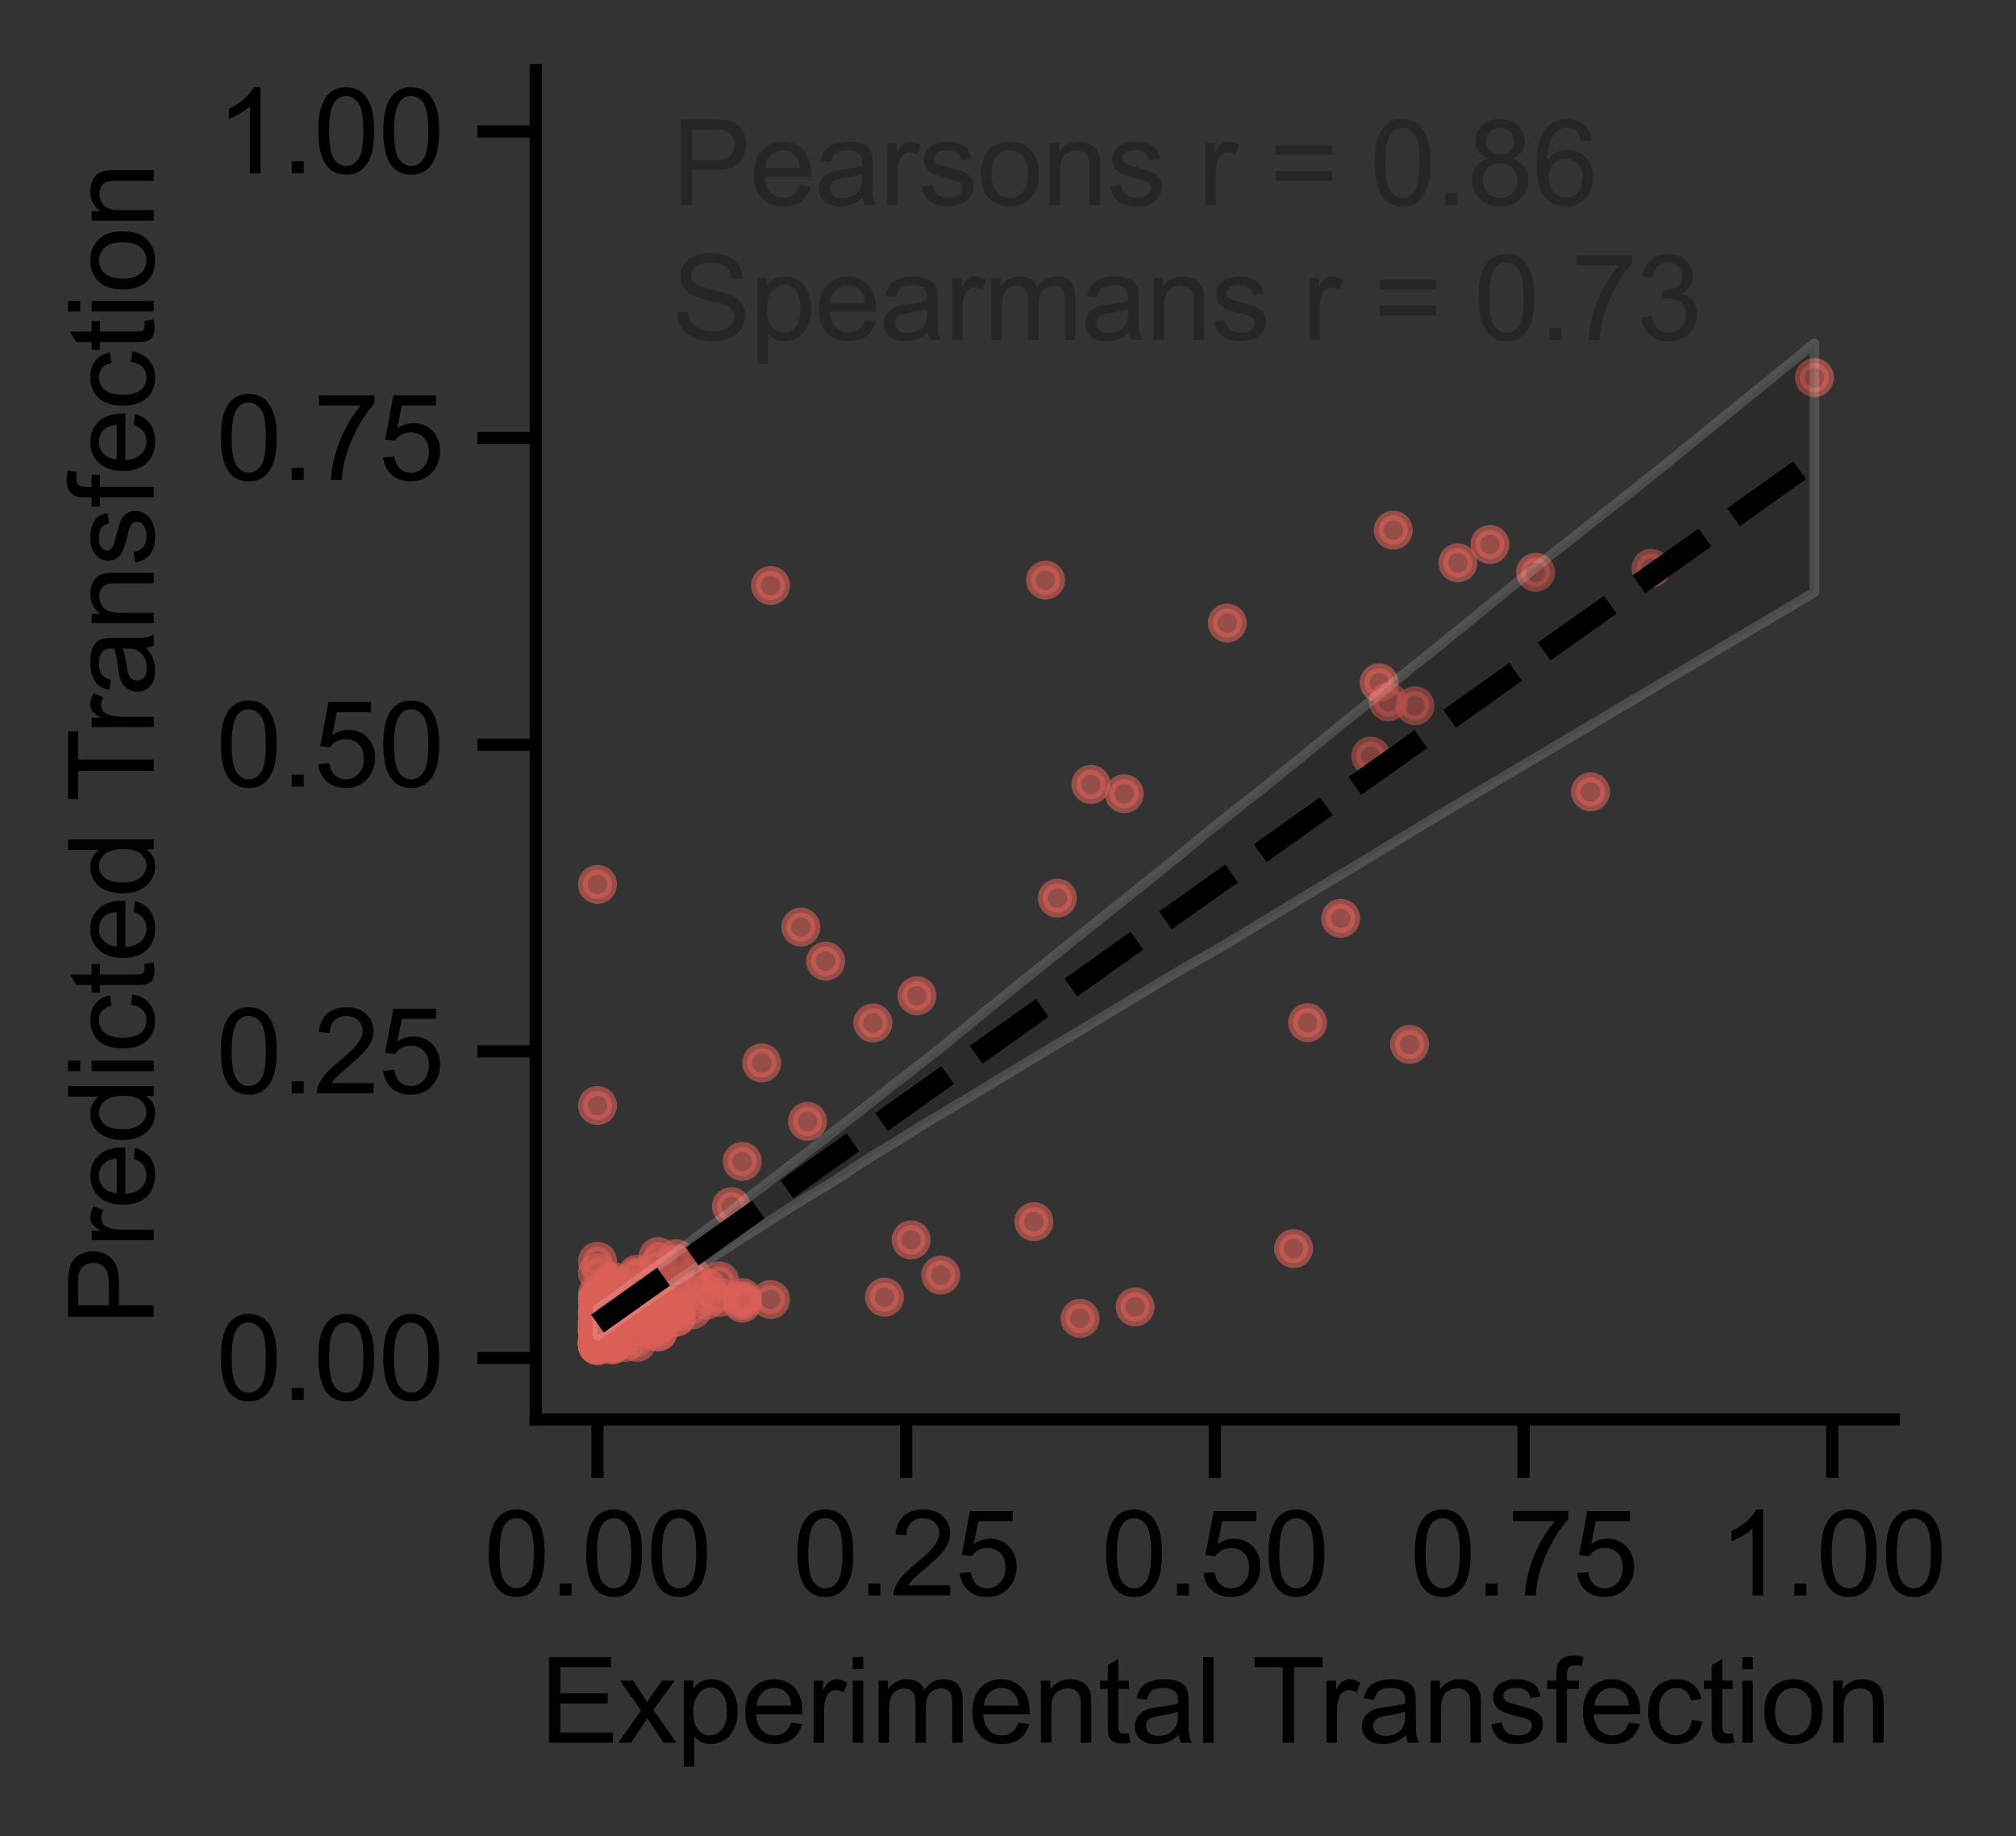 <?xml version="1.0" encoding="utf-8" standalone="no"?>
<!DOCTYPE svg PUBLIC "-//W3C//DTD SVG 1.1//EN"
  "http://www.w3.org/Graphics/SVG/1.1/DTD/svg11.dtd">
<svg xmlns:xlink="http://www.w3.org/1999/xlink" width="207.063pt" height="188.595pt" viewBox="0 0 207.063 188.595" xmlns="http://www.w3.org/2000/svg" version="1.1">
 <rect x="0" y="0" width="207.063" height="188.595" fill="#333333" stroke="none"/>
 <defs>
  <style type="text/css">*{stroke-linejoin: round; stroke-linecap: butt}</style>
 </defs>
 <g id="figure_1">
  <g id="patch_1">
   <path d="M 0 188.595 
L 207.063 188.595 
L 207.063 0 
L 0 0 
L 0 188.595 
z
" style="fill: none"/>
  </g>
  <g id="axes_1">
   <g id="patch_2">
    <path d="M 55.028 145.8 
L 194.528 145.8 
L 194.528 7.2 
L 55.028 7.2 
L 55.028 145.8 
z
" style="fill: none"/>
   </g>
   <g id="matplotlib.axis_1">
    <g id="xtick_1">
     <g id="line2d_1">
      <defs>
       <path id="mf97ecd3f3c" d="M 0 0 
L 0 6 
" style="stroke: #000000; stroke-width: 1.25"/>
      </defs>
      <g>
       <use xlink:href="#mf97ecd3f3c" x="61.368" y="145.8" style="stroke: #000000; stroke-width: 1.25"/>
      </g>
     </g>
     <g id="text_1">
      <!-- 0.00 -->
      <g transform="translate(49.692 163.889) scale(0.12 -0.12)">
       <defs>
        <path id="ArialMT-30" d="M 266 2259 
Q 266 3072 433 3567 
Q 600 4063 929 4331 
Q 1259 4600 1759 4600 
Q 2128 4600 2406 4451 
Q 2684 4303 2865 4023 
Q 3047 3744 3150 3342 
Q 3253 2941 3253 2259 
Q 3253 1453 3087 958 
Q 2922 463 2592 192 
Q 2263 -78 1759 -78 
Q 1097 -78 719 397 
Q 266 969 266 2259 
z
M 844 2259 
Q 844 1131 1108 757 
Q 1372 384 1759 384 
Q 2147 384 2411 759 
Q 2675 1134 2675 2259 
Q 2675 3391 2411 3762 
Q 2147 4134 1753 4134 
Q 1366 4134 1134 3806 
Q 844 3388 844 2259 
z
" transform="scale(0.016)"/>
        <path id="ArialMT-2e" d="M 581 0 
L 581 641 
L 1222 641 
L 1222 0 
L 581 0 
z
" transform="scale(0.016)"/>
       </defs>
       <use xlink:href="#ArialMT-30"/>
       <use xlink:href="#ArialMT-2e" x="55.615"/>
       <use xlink:href="#ArialMT-30" x="83.398"/>
       <use xlink:href="#ArialMT-30" x="139.014"/>
      </g>
     </g>
    </g>
    <g id="xtick_2">
     <g id="line2d_2">
      <g>
       <use xlink:href="#mf97ecd3f3c" x="93.073" y="145.8" style="stroke: #000000; stroke-width: 1.25"/>
      </g>
     </g>
     <g id="text_2">
      <!-- 0.25 -->
      <g transform="translate(81.396 163.889) scale(0.12 -0.12)">
       <defs>
        <path id="ArialMT-32" d="M 3222 541 
L 3222 0 
L 194 0 
Q 188 203 259 391 
Q 375 700 629 1000 
Q 884 1300 1366 1694 
Q 2113 2306 2375 2664 
Q 2638 3022 2638 3341 
Q 2638 3675 2398 3904 
Q 2159 4134 1775 4134 
Q 1369 4134 1125 3890 
Q 881 3647 878 3216 
L 300 3275 
Q 359 3922 746 4261 
Q 1134 4600 1788 4600 
Q 2447 4600 2831 4234 
Q 3216 3869 3216 3328 
Q 3216 3053 3103 2787 
Q 2991 2522 2730 2228 
Q 2469 1934 1863 1422 
Q 1356 997 1212 845 
Q 1069 694 975 541 
L 3222 541 
z
" transform="scale(0.016)"/>
        <path id="ArialMT-35" d="M 266 1200 
L 856 1250 
Q 922 819 1161 601 
Q 1400 384 1738 384 
Q 2144 384 2425 690 
Q 2706 997 2706 1503 
Q 2706 1984 2436 2262 
Q 2166 2541 1728 2541 
Q 1456 2541 1237 2417 
Q 1019 2294 894 2097 
L 366 2166 
L 809 4519 
L 3088 4519 
L 3088 3981 
L 1259 3981 
L 1013 2750 
Q 1425 3038 1878 3038 
Q 2478 3038 2890 2622 
Q 3303 2206 3303 1553 
Q 3303 931 2941 478 
Q 2500 -78 1738 -78 
Q 1113 -78 717 272 
Q 322 622 266 1200 
z
" transform="scale(0.016)"/>
       </defs>
       <use xlink:href="#ArialMT-30"/>
       <use xlink:href="#ArialMT-2e" x="55.615"/>
       <use xlink:href="#ArialMT-32" x="83.398"/>
       <use xlink:href="#ArialMT-35" x="139.014"/>
      </g>
     </g>
    </g>
    <g id="xtick_3">
     <g id="line2d_3">
      <g>
       <use xlink:href="#mf97ecd3f3c" x="124.778" y="145.8" style="stroke: #000000; stroke-width: 1.25"/>
      </g>
     </g>
     <g id="text_3">
      <!-- 0.50 -->
      <g transform="translate(113.101 163.889) scale(0.12 -0.12)">
       <use xlink:href="#ArialMT-30"/>
       <use xlink:href="#ArialMT-2e" x="55.615"/>
       <use xlink:href="#ArialMT-35" x="83.398"/>
       <use xlink:href="#ArialMT-30" x="139.014"/>
      </g>
     </g>
    </g>
    <g id="xtick_4">
     <g id="line2d_4">
      <g>
       <use xlink:href="#mf97ecd3f3c" x="156.482" y="145.8" style="stroke: #000000; stroke-width: 1.25"/>
      </g>
     </g>
     <g id="text_4">
      <!-- 0.75 -->
      <g transform="translate(144.805 163.889) scale(0.12 -0.12)">
       <defs>
        <path id="ArialMT-37" d="M 303 3981 
L 303 4522 
L 3269 4522 
L 3269 4084 
Q 2831 3619 2401 2847 
Q 1972 2075 1738 1259 
Q 1569 684 1522 0 
L 944 0 
Q 953 541 1156 1306 
Q 1359 2072 1739 2783 
Q 2119 3494 2547 3981 
L 303 3981 
z
" transform="scale(0.016)"/>
       </defs>
       <use xlink:href="#ArialMT-30"/>
       <use xlink:href="#ArialMT-2e" x="55.615"/>
       <use xlink:href="#ArialMT-37" x="83.398"/>
       <use xlink:href="#ArialMT-35" x="139.014"/>
      </g>
     </g>
    </g>
    <g id="xtick_5">
     <g id="line2d_5">
      <g>
       <use xlink:href="#mf97ecd3f3c" x="188.187" y="145.8" style="stroke: #000000; stroke-width: 1.25"/>
      </g>
     </g>
     <g id="text_5">
      <!-- 1.00 -->
      <g transform="translate(176.51 163.889) scale(0.12 -0.12)">
       <defs>
        <path id="ArialMT-31" d="M 2384 0 
L 1822 0 
L 1822 3584 
Q 1619 3391 1289 3197 
Q 959 3003 697 2906 
L 697 3450 
Q 1169 3672 1522 3987 
Q 1875 4303 2022 4600 
L 2384 4600 
L 2384 0 
z
" transform="scale(0.016)"/>
       </defs>
       <use xlink:href="#ArialMT-31"/>
       <use xlink:href="#ArialMT-2e" x="55.615"/>
       <use xlink:href="#ArialMT-30" x="83.398"/>
       <use xlink:href="#ArialMT-30" x="139.014"/>
      </g>
     </g>
    </g>
    <g id="text_6">
     <!-- Experimental Transfection -->
     <g transform="translate(55.415 179.01) scale(0.12 -0.12)">
      <defs>
       <path id="ArialMT-45" d="M 506 0 
L 506 4581 
L 3819 4581 
L 3819 4041 
L 1113 4041 
L 1113 2638 
L 3647 2638 
L 3647 2100 
L 1113 2100 
L 1113 541 
L 3925 541 
L 3925 0 
L 506 0 
z
" transform="scale(0.016)"/>
       <path id="ArialMT-78" d="M 47 0 
L 1259 1725 
L 138 3319 
L 841 3319 
L 1350 2541 
Q 1494 2319 1581 2169 
Q 1719 2375 1834 2534 
L 2394 3319 
L 3066 3319 
L 1919 1756 
L 3153 0 
L 2463 0 
L 1781 1031 
L 1600 1309 
L 728 0 
L 47 0 
z
" transform="scale(0.016)"/>
       <path id="ArialMT-70" d="M 422 -1272 
L 422 3319 
L 934 3319 
L 934 2888 
Q 1116 3141 1344 3267 
Q 1572 3394 1897 3394 
Q 2322 3394 2647 3175 
Q 2972 2956 3137 2557 
Q 3303 2159 3303 1684 
Q 3303 1175 3120 767 
Q 2938 359 2589 142 
Q 2241 -75 1856 -75 
Q 1575 -75 1351 44 
Q 1128 163 984 344 
L 984 -1272 
L 422 -1272 
z
M 931 1641 
Q 931 1000 1190 694 
Q 1450 388 1819 388 
Q 2194 388 2461 705 
Q 2728 1022 2728 1688 
Q 2728 2322 2467 2637 
Q 2206 2953 1844 2953 
Q 1484 2953 1207 2617 
Q 931 2281 931 1641 
z
" transform="scale(0.016)"/>
       <path id="ArialMT-65" d="M 2694 1069 
L 3275 997 
Q 3138 488 2766 206 
Q 2394 -75 1816 -75 
Q 1088 -75 661 373 
Q 234 822 234 1631 
Q 234 2469 665 2931 
Q 1097 3394 1784 3394 
Q 2450 3394 2872 2941 
Q 3294 2488 3294 1666 
Q 3294 1616 3291 1516 
L 816 1516 
Q 847 969 1125 678 
Q 1403 388 1819 388 
Q 2128 388 2347 550 
Q 2566 713 2694 1069 
z
M 847 1978 
L 2700 1978 
Q 2663 2397 2488 2606 
Q 2219 2931 1791 2931 
Q 1403 2931 1139 2672 
Q 875 2413 847 1978 
z
" transform="scale(0.016)"/>
       <path id="ArialMT-72" d="M 416 0 
L 416 3319 
L 922 3319 
L 922 2816 
Q 1116 3169 1280 3281 
Q 1444 3394 1641 3394 
Q 1925 3394 2219 3213 
L 2025 2691 
Q 1819 2813 1613 2813 
Q 1428 2813 1281 2702 
Q 1134 2591 1072 2394 
Q 978 2094 978 1738 
L 978 0 
L 416 0 
z
" transform="scale(0.016)"/>
       <path id="ArialMT-69" d="M 425 3934 
L 425 4581 
L 988 4581 
L 988 3934 
L 425 3934 
z
M 425 0 
L 425 3319 
L 988 3319 
L 988 0 
L 425 0 
z
" transform="scale(0.016)"/>
       <path id="ArialMT-6d" d="M 422 0 
L 422 3319 
L 925 3319 
L 925 2853 
Q 1081 3097 1340 3245 
Q 1600 3394 1931 3394 
Q 2300 3394 2536 3241 
Q 2772 3088 2869 2813 
Q 3263 3394 3894 3394 
Q 4388 3394 4653 3120 
Q 4919 2847 4919 2278 
L 4919 0 
L 4359 0 
L 4359 2091 
Q 4359 2428 4304 2576 
Q 4250 2725 4106 2815 
Q 3963 2906 3769 2906 
Q 3419 2906 3187 2673 
Q 2956 2441 2956 1928 
L 2956 0 
L 2394 0 
L 2394 2156 
Q 2394 2531 2256 2718 
Q 2119 2906 1806 2906 
Q 1569 2906 1367 2781 
Q 1166 2656 1075 2415 
Q 984 2175 984 1722 
L 984 0 
L 422 0 
z
" transform="scale(0.016)"/>
       <path id="ArialMT-6e" d="M 422 0 
L 422 3319 
L 928 3319 
L 928 2847 
Q 1294 3394 1984 3394 
Q 2284 3394 2536 3286 
Q 2788 3178 2913 3003 
Q 3038 2828 3088 2588 
Q 3119 2431 3119 2041 
L 3119 0 
L 2556 0 
L 2556 2019 
Q 2556 2363 2490 2533 
Q 2425 2703 2258 2804 
Q 2091 2906 1866 2906 
Q 1506 2906 1245 2678 
Q 984 2450 984 1813 
L 984 0 
L 422 0 
z
" transform="scale(0.016)"/>
       <path id="ArialMT-74" d="M 1650 503 
L 1731 6 
Q 1494 -44 1306 -44 
Q 1000 -44 831 53 
Q 663 150 594 308 
Q 525 466 525 972 
L 525 2881 
L 113 2881 
L 113 3319 
L 525 3319 
L 525 4141 
L 1084 4478 
L 1084 3319 
L 1650 3319 
L 1650 2881 
L 1084 2881 
L 1084 941 
Q 1084 700 1114 631 
Q 1144 563 1211 522 
Q 1278 481 1403 481 
Q 1497 481 1650 503 
z
" transform="scale(0.016)"/>
       <path id="ArialMT-61" d="M 2588 409 
Q 2275 144 1986 34 
Q 1697 -75 1366 -75 
Q 819 -75 525 192 
Q 231 459 231 875 
Q 231 1119 342 1320 
Q 453 1522 633 1644 
Q 813 1766 1038 1828 
Q 1203 1872 1538 1913 
Q 2219 1994 2541 2106 
Q 2544 2222 2544 2253 
Q 2544 2597 2384 2738 
Q 2169 2928 1744 2928 
Q 1347 2928 1158 2789 
Q 969 2650 878 2297 
L 328 2372 
Q 403 2725 575 2942 
Q 747 3159 1072 3276 
Q 1397 3394 1825 3394 
Q 2250 3394 2515 3294 
Q 2781 3194 2906 3042 
Q 3031 2891 3081 2659 
Q 3109 2516 3109 2141 
L 3109 1391 
Q 3109 606 3145 398 
Q 3181 191 3288 0 
L 2700 0 
Q 2613 175 2588 409 
z
M 2541 1666 
Q 2234 1541 1622 1453 
Q 1275 1403 1131 1340 
Q 988 1278 909 1158 
Q 831 1038 831 891 
Q 831 666 1001 516 
Q 1172 366 1500 366 
Q 1825 366 2078 508 
Q 2331 650 2450 897 
Q 2541 1088 2541 1459 
L 2541 1666 
z
" transform="scale(0.016)"/>
       <path id="ArialMT-6c" d="M 409 0 
L 409 4581 
L 972 4581 
L 972 0 
L 409 0 
z
" transform="scale(0.016)"/>
       <path id="ArialMT-20" transform="scale(0.016)"/>
       <path id="ArialMT-54" d="M 1659 0 
L 1659 4041 
L 150 4041 
L 150 4581 
L 3781 4581 
L 3781 4041 
L 2266 4041 
L 2266 0 
L 1659 0 
z
" transform="scale(0.016)"/>
       <path id="ArialMT-73" d="M 197 991 
L 753 1078 
Q 800 744 1014 566 
Q 1228 388 1613 388 
Q 2000 388 2187 545 
Q 2375 703 2375 916 
Q 2375 1106 2209 1216 
Q 2094 1291 1634 1406 
Q 1016 1563 777 1677 
Q 538 1791 414 1992 
Q 291 2194 291 2438 
Q 291 2659 392 2848 
Q 494 3038 669 3163 
Q 800 3259 1026 3326 
Q 1253 3394 1513 3394 
Q 1903 3394 2198 3281 
Q 2494 3169 2634 2976 
Q 2775 2784 2828 2463 
L 2278 2388 
Q 2241 2644 2061 2787 
Q 1881 2931 1553 2931 
Q 1166 2931 1000 2803 
Q 834 2675 834 2503 
Q 834 2394 903 2306 
Q 972 2216 1119 2156 
Q 1203 2125 1616 2013 
Q 2213 1853 2448 1751 
Q 2684 1650 2818 1456 
Q 2953 1263 2953 975 
Q 2953 694 2789 445 
Q 2625 197 2315 61 
Q 2006 -75 1616 -75 
Q 969 -75 630 194 
Q 291 463 197 991 
z
" transform="scale(0.016)"/>
       <path id="ArialMT-66" d="M 556 0 
L 556 2881 
L 59 2881 
L 59 3319 
L 556 3319 
L 556 3672 
Q 556 4006 616 4169 
Q 697 4388 901 4523 
Q 1106 4659 1475 4659 
Q 1713 4659 2000 4603 
L 1916 4113 
Q 1741 4144 1584 4144 
Q 1328 4144 1222 4034 
Q 1116 3925 1116 3625 
L 1116 3319 
L 1763 3319 
L 1763 2881 
L 1116 2881 
L 1116 0 
L 556 0 
z
" transform="scale(0.016)"/>
       <path id="ArialMT-63" d="M 2588 1216 
L 3141 1144 
Q 3050 572 2676 248 
Q 2303 -75 1759 -75 
Q 1078 -75 664 370 
Q 250 816 250 1647 
Q 250 2184 428 2587 
Q 606 2991 970 3192 
Q 1334 3394 1763 3394 
Q 2303 3394 2647 3120 
Q 2991 2847 3088 2344 
L 2541 2259 
Q 2463 2594 2264 2762 
Q 2066 2931 1784 2931 
Q 1359 2931 1093 2626 
Q 828 2322 828 1663 
Q 828 994 1084 691 
Q 1341 388 1753 388 
Q 2084 388 2306 591 
Q 2528 794 2588 1216 
z
" transform="scale(0.016)"/>
       <path id="ArialMT-6f" d="M 213 1659 
Q 213 2581 725 3025 
Q 1153 3394 1769 3394 
Q 2453 3394 2887 2945 
Q 3322 2497 3322 1706 
Q 3322 1066 3130 698 
Q 2938 331 2570 128 
Q 2203 -75 1769 -75 
Q 1072 -75 642 372 
Q 213 819 213 1659 
z
M 791 1659 
Q 791 1022 1069 705 
Q 1347 388 1769 388 
Q 2188 388 2466 706 
Q 2744 1025 2744 1678 
Q 2744 2294 2464 2611 
Q 2184 2928 1769 2928 
Q 1347 2928 1069 2612 
Q 791 2297 791 1659 
z
" transform="scale(0.016)"/>
      </defs>
      <use xlink:href="#ArialMT-45"/>
      <use xlink:href="#ArialMT-78" x="66.699"/>
      <use xlink:href="#ArialMT-70" x="116.699"/>
      <use xlink:href="#ArialMT-65" x="172.314"/>
      <use xlink:href="#ArialMT-72" x="227.93"/>
      <use xlink:href="#ArialMT-69" x="261.23"/>
      <use xlink:href="#ArialMT-6d" x="283.447"/>
      <use xlink:href="#ArialMT-65" x="366.748"/>
      <use xlink:href="#ArialMT-6e" x="422.363"/>
      <use xlink:href="#ArialMT-74" x="477.979"/>
      <use xlink:href="#ArialMT-61" x="505.762"/>
      <use xlink:href="#ArialMT-6c" x="561.377"/>
      <use xlink:href="#ArialMT-20" x="583.594"/>
      <use xlink:href="#ArialMT-54" x="609.627"/>
      <use xlink:href="#ArialMT-72" x="666.961"/>
      <use xlink:href="#ArialMT-61" x="700.262"/>
      <use xlink:href="#ArialMT-6e" x="755.877"/>
      <use xlink:href="#ArialMT-73" x="811.492"/>
      <use xlink:href="#ArialMT-66" x="861.492"/>
      <use xlink:href="#ArialMT-65" x="889.275"/>
      <use xlink:href="#ArialMT-63" x="944.891"/>
      <use xlink:href="#ArialMT-74" x="994.891"/>
      <use xlink:href="#ArialMT-69" x="1022.674"/>
      <use xlink:href="#ArialMT-6f" x="1044.891"/>
      <use xlink:href="#ArialMT-6e" x="1100.506"/>
     </g>
    </g>
   </g>
   <g id="matplotlib.axis_2">
    <g id="ytick_1">
     <g id="line2d_6">
      <defs>
       <path id="m71be3ef430" d="M 0 0 
L -6 0 
" style="stroke: #000000; stroke-width: 1.25"/>
      </defs>
      <g>
       <use xlink:href="#m71be3ef430" x="55.028" y="139.5" style="stroke: #000000; stroke-width: 1.25"/>
      </g>
     </g>
     <g id="text_7">
      <!-- 0.00 -->
      <g transform="translate(22.174 143.795) scale(0.12 -0.12)">
       <use xlink:href="#ArialMT-30"/>
       <use xlink:href="#ArialMT-2e" x="55.615"/>
       <use xlink:href="#ArialMT-30" x="83.398"/>
       <use xlink:href="#ArialMT-30" x="139.014"/>
      </g>
     </g>
    </g>
    <g id="ytick_2">
     <g id="line2d_7">
      <g>
       <use xlink:href="#m71be3ef430" x="55.028" y="108" style="stroke: #000000; stroke-width: 1.25"/>
      </g>
     </g>
     <g id="text_8">
      <!-- 0.25 -->
      <g transform="translate(22.174 112.295) scale(0.12 -0.12)">
       <use xlink:href="#ArialMT-30"/>
       <use xlink:href="#ArialMT-2e" x="55.615"/>
       <use xlink:href="#ArialMT-32" x="83.398"/>
       <use xlink:href="#ArialMT-35" x="139.014"/>
      </g>
     </g>
    </g>
    <g id="ytick_3">
     <g id="line2d_8">
      <g>
       <use xlink:href="#m71be3ef430" x="55.028" y="76.5" style="stroke: #000000; stroke-width: 1.25"/>
      </g>
     </g>
     <g id="text_9">
      <!-- 0.50 -->
      <g transform="translate(22.174 80.795) scale(0.12 -0.12)">
       <use xlink:href="#ArialMT-30"/>
       <use xlink:href="#ArialMT-2e" x="55.615"/>
       <use xlink:href="#ArialMT-35" x="83.398"/>
       <use xlink:href="#ArialMT-30" x="139.014"/>
      </g>
     </g>
    </g>
    <g id="ytick_4">
     <g id="line2d_9">
      <g>
       <use xlink:href="#m71be3ef430" x="55.028" y="45" style="stroke: #000000; stroke-width: 1.25"/>
      </g>
     </g>
     <g id="text_10">
      <!-- 0.75 -->
      <g transform="translate(22.174 49.295) scale(0.12 -0.12)">
       <use xlink:href="#ArialMT-30"/>
       <use xlink:href="#ArialMT-2e" x="55.615"/>
       <use xlink:href="#ArialMT-37" x="83.398"/>
       <use xlink:href="#ArialMT-35" x="139.014"/>
      </g>
     </g>
    </g>
    <g id="ytick_5">
     <g id="line2d_10">
      <g>
       <use xlink:href="#m71be3ef430" x="55.028" y="13.5" style="stroke: #000000; stroke-width: 1.25"/>
      </g>
     </g>
     <g id="text_11">
      <!-- 1.00 -->
      <g transform="translate(22.174 17.795) scale(0.12 -0.12)">
       <use xlink:href="#ArialMT-31"/>
       <use xlink:href="#ArialMT-2e" x="55.615"/>
       <use xlink:href="#ArialMT-30" x="83.398"/>
       <use xlink:href="#ArialMT-30" x="139.014"/>
      </g>
     </g>
    </g>
    <g id="text_12">
     <!-- Predicted Transfection -->
     <g transform="translate(15.789 136.195) rotate(-90) scale(0.12 -0.12)">
      <defs>
       <path id="ArialMT-50" d="M 494 0 
L 494 4581 
L 2222 4581 
Q 2678 4581 2919 4538 
Q 3256 4481 3484 4323 
Q 3713 4166 3852 3881 
Q 3991 3597 3991 3256 
Q 3991 2672 3619 2267 
Q 3247 1863 2275 1863 
L 1100 1863 
L 1100 0 
L 494 0 
z
M 1100 2403 
L 2284 2403 
Q 2872 2403 3119 2622 
Q 3366 2841 3366 3238 
Q 3366 3525 3220 3729 
Q 3075 3934 2838 4000 
Q 2684 4041 2272 4041 
L 1100 4041 
L 1100 2403 
z
" transform="scale(0.016)"/>
       <path id="ArialMT-64" d="M 2575 0 
L 2575 419 
Q 2259 -75 1647 -75 
Q 1250 -75 917 144 
Q 584 363 401 755 
Q 219 1147 219 1656 
Q 219 2153 384 2558 
Q 550 2963 881 3178 
Q 1213 3394 1622 3394 
Q 1922 3394 2156 3267 
Q 2391 3141 2538 2938 
L 2538 4581 
L 3097 4581 
L 3097 0 
L 2575 0 
z
M 797 1656 
Q 797 1019 1065 703 
Q 1334 388 1700 388 
Q 2069 388 2326 689 
Q 2584 991 2584 1609 
Q 2584 2291 2321 2609 
Q 2059 2928 1675 2928 
Q 1300 2928 1048 2622 
Q 797 2316 797 1656 
z
" transform="scale(0.016)"/>
      </defs>
      <use xlink:href="#ArialMT-50"/>
      <use xlink:href="#ArialMT-72" x="66.699"/>
      <use xlink:href="#ArialMT-65" x="100"/>
      <use xlink:href="#ArialMT-64" x="155.615"/>
      <use xlink:href="#ArialMT-69" x="211.23"/>
      <use xlink:href="#ArialMT-63" x="233.447"/>
      <use xlink:href="#ArialMT-74" x="283.447"/>
      <use xlink:href="#ArialMT-65" x="311.23"/>
      <use xlink:href="#ArialMT-64" x="366.846"/>
      <use xlink:href="#ArialMT-20" x="422.461"/>
      <use xlink:href="#ArialMT-54" x="448.494"/>
      <use xlink:href="#ArialMT-72" x="505.828"/>
      <use xlink:href="#ArialMT-61" x="539.129"/>
      <use xlink:href="#ArialMT-6e" x="594.744"/>
      <use xlink:href="#ArialMT-73" x="650.359"/>
      <use xlink:href="#ArialMT-66" x="700.359"/>
      <use xlink:href="#ArialMT-65" x="728.143"/>
      <use xlink:href="#ArialMT-63" x="783.758"/>
      <use xlink:href="#ArialMT-74" x="833.758"/>
      <use xlink:href="#ArialMT-69" x="861.541"/>
      <use xlink:href="#ArialMT-6f" x="883.758"/>
      <use xlink:href="#ArialMT-6e" x="939.373"/>
     </g>
    </g>
   </g>
   <g id="PathCollection_1">
    <defs>
     <path id="mfab2ea8f67" d="M 0 1.5 
C 0.398 1.5 0.779 1.342 1.061 1.061 
C 1.342 0.779 1.5 0.398 1.5 0 
C 1.5 -0.398 1.342 -0.779 1.061 -1.061 
C 0.779 -1.342 0.398 -1.5 0 -1.5 
C -0.398 -1.5 -0.779 -1.342 -1.061 -1.061 
C -1.342 -0.779 -1.5 -0.398 -1.5 0 
C -1.5 0.398 -1.342 0.779 -1.061 1.061 
C -0.779 1.342 -0.398 1.5 0 1.5 
z
" style="stroke: #db5f57; stroke-opacity: 0.6"/>
    </defs>
    <g clip-path="url(#pd946aad726)">
     <use xlink:href="#mfab2ea8f67" x="61.368" y="135.685" style="fill: #db5f57; fill-opacity: 0.6; stroke: #db5f57; stroke-opacity: 0.6"/>
     <use xlink:href="#mfab2ea8f67" x="62.89" y="137.221" style="fill: #db5f57; fill-opacity: 0.6; stroke: #db5f57; stroke-opacity: 0.6"/>
     <use xlink:href="#mfab2ea8f67" x="61.368" y="133.946" style="fill: #db5f57; fill-opacity: 0.6; stroke: #db5f57; stroke-opacity: 0.6"/>
     <use xlink:href="#mfab2ea8f67" x="65.445" y="133.757" style="fill: #db5f57; fill-opacity: 0.6; stroke: #db5f57; stroke-opacity: 0.6"/>
     <use xlink:href="#mfab2ea8f67" x="112.051" y="80.574" style="fill: #db5f57; fill-opacity: 0.6; stroke: #db5f57; stroke-opacity: 0.6"/>
     <use xlink:href="#mfab2ea8f67" x="61.368" y="129.546" style="fill: #db5f57; fill-opacity: 0.6; stroke: #db5f57; stroke-opacity: 0.6"/>
     <use xlink:href="#mfab2ea8f67" x="61.368" y="136.685" style="fill: #db5f57; fill-opacity: 0.6; stroke: #db5f57; stroke-opacity: 0.6"/>
     <use xlink:href="#mfab2ea8f67" x="62.89" y="133.401" style="fill: #db5f57; fill-opacity: 0.6; stroke: #db5f57; stroke-opacity: 0.6"/>
     <use xlink:href="#mfab2ea8f67" x="169.589" y="58.37" style="fill: #db5f57; fill-opacity: 0.6; stroke: #db5f57; stroke-opacity: 0.6"/>
     <use xlink:href="#mfab2ea8f67" x="62.89" y="138.162" style="fill: #db5f57; fill-opacity: 0.6; stroke: #db5f57; stroke-opacity: 0.6"/>
     <use xlink:href="#mfab2ea8f67" x="61.368" y="136.484" style="fill: #db5f57; fill-opacity: 0.6; stroke: #db5f57; stroke-opacity: 0.6"/>
     <use xlink:href="#mfab2ea8f67" x="61.368" y="137.889" style="fill: #db5f57; fill-opacity: 0.6; stroke: #db5f57; stroke-opacity: 0.6"/>
     <use xlink:href="#mfab2ea8f67" x="64.231" y="137.886" style="fill: #db5f57; fill-opacity: 0.6; stroke: #db5f57; stroke-opacity: 0.6"/>
     <use xlink:href="#mfab2ea8f67" x="61.368" y="136.172" style="fill: #db5f57; fill-opacity: 0.6; stroke: #db5f57; stroke-opacity: 0.6"/>
     <use xlink:href="#mfab2ea8f67" x="61.368" y="136.217" style="fill: #db5f57; fill-opacity: 0.6; stroke: #db5f57; stroke-opacity: 0.6"/>
     <use xlink:href="#mfab2ea8f67" x="108.602" y="92.254" style="fill: #db5f57; fill-opacity: 0.6; stroke: #db5f57; stroke-opacity: 0.6"/>
     <use xlink:href="#mfab2ea8f67" x="61.368" y="134.938" style="fill: #db5f57; fill-opacity: 0.6; stroke: #db5f57; stroke-opacity: 0.6"/>
     <use xlink:href="#mfab2ea8f67" x="78.235" y="109.18" style="fill: #db5f57; fill-opacity: 0.6; stroke: #db5f57; stroke-opacity: 0.6"/>
     <use xlink:href="#mfab2ea8f67" x="62.89" y="136.684" style="fill: #db5f57; fill-opacity: 0.6; stroke: #db5f57; stroke-opacity: 0.6"/>
     <use xlink:href="#mfab2ea8f67" x="61.368" y="137.89" style="fill: #db5f57; fill-opacity: 0.6; stroke: #db5f57; stroke-opacity: 0.6"/>
     <use xlink:href="#mfab2ea8f67" x="65.445" y="133.72" style="fill: #db5f57; fill-opacity: 0.6; stroke: #db5f57; stroke-opacity: 0.6"/>
     <use xlink:href="#mfab2ea8f67" x="61.368" y="135.204" style="fill: #db5f57; fill-opacity: 0.6; stroke: #db5f57; stroke-opacity: 0.6"/>
     <use xlink:href="#mfab2ea8f67" x="61.368" y="132.879" style="fill: #db5f57; fill-opacity: 0.6; stroke: #db5f57; stroke-opacity: 0.6"/>
     <use xlink:href="#mfab2ea8f67" x="61.368" y="90.844" style="fill: #db5f57; fill-opacity: 0.6; stroke: #db5f57; stroke-opacity: 0.6"/>
     <use xlink:href="#mfab2ea8f67" x="62.89" y="131.811" style="fill: #db5f57; fill-opacity: 0.6; stroke: #db5f57; stroke-opacity: 0.6"/>
     <use xlink:href="#mfab2ea8f67" x="61.368" y="135.685" style="fill: #db5f57; fill-opacity: 0.6; stroke: #db5f57; stroke-opacity: 0.6"/>
     <use xlink:href="#mfab2ea8f67" x="62.89" y="137.978" style="fill: #db5f57; fill-opacity: 0.6; stroke: #db5f57; stroke-opacity: 0.6"/>
     <use xlink:href="#mfab2ea8f67" x="61.368" y="133.889" style="fill: #db5f57; fill-opacity: 0.6; stroke: #db5f57; stroke-opacity: 0.6"/>
     <use xlink:href="#mfab2ea8f67" x="62.89" y="138.099" style="fill: #db5f57; fill-opacity: 0.6; stroke: #db5f57; stroke-opacity: 0.6"/>
     <use xlink:href="#mfab2ea8f67" x="116.589" y="134.248" style="fill: #db5f57; fill-opacity: 0.6; stroke: #db5f57; stroke-opacity: 0.6"/>
     <use xlink:href="#mfab2ea8f67" x="67.596" y="131.337" style="fill: #db5f57; fill-opacity: 0.6; stroke: #db5f57; stroke-opacity: 0.6"/>
     <use xlink:href="#mfab2ea8f67" x="163.362" y="81.342" style="fill: #db5f57; fill-opacity: 0.6; stroke: #db5f57; stroke-opacity: 0.6"/>
     <use xlink:href="#mfab2ea8f67" x="65.445" y="132.283" style="fill: #db5f57; fill-opacity: 0.6; stroke: #db5f57; stroke-opacity: 0.6"/>
     <use xlink:href="#mfab2ea8f67" x="69.452" y="135.256" style="fill: #db5f57; fill-opacity: 0.6; stroke: #db5f57; stroke-opacity: 0.6"/>
     <use xlink:href="#mfab2ea8f67" x="61.368" y="134.897" style="fill: #db5f57; fill-opacity: 0.6; stroke: #db5f57; stroke-opacity: 0.6"/>
     <use xlink:href="#mfab2ea8f67" x="61.368" y="136.147" style="fill: #db5f57; fill-opacity: 0.6; stroke: #db5f57; stroke-opacity: 0.6"/>
     <use xlink:href="#mfab2ea8f67" x="61.368" y="138.253" style="fill: #db5f57; fill-opacity: 0.6; stroke: #db5f57; stroke-opacity: 0.6"/>
     <use xlink:href="#mfab2ea8f67" x="61.368" y="130.735" style="fill: #db5f57; fill-opacity: 0.6; stroke: #db5f57; stroke-opacity: 0.6"/>
     <use xlink:href="#mfab2ea8f67" x="61.424" y="137.731" style="fill: #db5f57; fill-opacity: 0.6; stroke: #db5f57; stroke-opacity: 0.6"/>
     <use xlink:href="#mfab2ea8f67" x="142.6" y="72.08" style="fill: #db5f57; fill-opacity: 0.6; stroke: #db5f57; stroke-opacity: 0.6"/>
     <use xlink:href="#mfab2ea8f67" x="62.89" y="135.09" style="fill: #db5f57; fill-opacity: 0.6; stroke: #db5f57; stroke-opacity: 0.6"/>
     <use xlink:href="#mfab2ea8f67" x="69.452" y="129.292" style="fill: #db5f57; fill-opacity: 0.6; stroke: #db5f57; stroke-opacity: 0.6"/>
     <use xlink:href="#mfab2ea8f67" x="67.596" y="136.793" style="fill: #db5f57; fill-opacity: 0.6; stroke: #db5f57; stroke-opacity: 0.6"/>
     <use xlink:href="#mfab2ea8f67" x="65.445" y="134.312" style="fill: #db5f57; fill-opacity: 0.6; stroke: #db5f57; stroke-opacity: 0.6"/>
     <use xlink:href="#mfab2ea8f67" x="61.368" y="136.217" style="fill: #db5f57; fill-opacity: 0.6; stroke: #db5f57; stroke-opacity: 0.6"/>
     <use xlink:href="#mfab2ea8f67" x="61.368" y="138.042" style="fill: #db5f57; fill-opacity: 0.6; stroke: #db5f57; stroke-opacity: 0.6"/>
     <use xlink:href="#mfab2ea8f67" x="62.89" y="137.926" style="fill: #db5f57; fill-opacity: 0.6; stroke: #db5f57; stroke-opacity: 0.6"/>
     <use xlink:href="#mfab2ea8f67" x="61.368" y="136.657" style="fill: #db5f57; fill-opacity: 0.6; stroke: #db5f57; stroke-opacity: 0.6"/>
     <use xlink:href="#mfab2ea8f67" x="61.368" y="138.102" style="fill: #db5f57; fill-opacity: 0.6; stroke: #db5f57; stroke-opacity: 0.6"/>
     <use xlink:href="#mfab2ea8f67" x="72.58" y="133.548" style="fill: #db5f57; fill-opacity: 0.6; stroke: #db5f57; stroke-opacity: 0.6"/>
     <use xlink:href="#mfab2ea8f67" x="82.94" y="115.188" style="fill: #db5f57; fill-opacity: 0.6; stroke: #db5f57; stroke-opacity: 0.6"/>
     <use xlink:href="#mfab2ea8f67" x="65.445" y="131.196" style="fill: #db5f57; fill-opacity: 0.6; stroke: #db5f57; stroke-opacity: 0.6"/>
     <use xlink:href="#mfab2ea8f67" x="107.388" y="59.594" style="fill: #db5f57; fill-opacity: 0.6; stroke: #db5f57; stroke-opacity: 0.6"/>
     <use xlink:href="#mfab2ea8f67" x="75.121" y="123.945" style="fill: #db5f57; fill-opacity: 0.6; stroke: #db5f57; stroke-opacity: 0.6"/>
     <use xlink:href="#mfab2ea8f67" x="82.256" y="95.23" style="fill: #db5f57; fill-opacity: 0.6; stroke: #db5f57; stroke-opacity: 0.6"/>
     <use xlink:href="#mfab2ea8f67" x="90.843" y="133.242" style="fill: #db5f57; fill-opacity: 0.6; stroke: #db5f57; stroke-opacity: 0.6"/>
     <use xlink:href="#mfab2ea8f67" x="67.596" y="136.811" style="fill: #db5f57; fill-opacity: 0.6; stroke: #db5f57; stroke-opacity: 0.6"/>
     <use xlink:href="#mfab2ea8f67" x="61.368" y="136.476" style="fill: #db5f57; fill-opacity: 0.6; stroke: #db5f57; stroke-opacity: 0.6"/>
     <use xlink:href="#mfab2ea8f67" x="61.368" y="113.559" style="fill: #db5f57; fill-opacity: 0.6; stroke: #db5f57; stroke-opacity: 0.6"/>
     <use xlink:href="#mfab2ea8f67" x="143.103" y="54.456" style="fill: #db5f57; fill-opacity: 0.6; stroke: #db5f57; stroke-opacity: 0.6"/>
     <use xlink:href="#mfab2ea8f67" x="62.89" y="133.992" style="fill: #db5f57; fill-opacity: 0.6; stroke: #db5f57; stroke-opacity: 0.6"/>
     <use xlink:href="#mfab2ea8f67" x="62.89" y="132.966" style="fill: #db5f57; fill-opacity: 0.6; stroke: #db5f57; stroke-opacity: 0.6"/>
     <use xlink:href="#mfab2ea8f67" x="61.368" y="138.072" style="fill: #db5f57; fill-opacity: 0.6; stroke: #db5f57; stroke-opacity: 0.6"/>
     <use xlink:href="#mfab2ea8f67" x="65.445" y="136.021" style="fill: #db5f57; fill-opacity: 0.6; stroke: #db5f57; stroke-opacity: 0.6"/>
     <use xlink:href="#mfab2ea8f67" x="145.323" y="72.489" style="fill: #db5f57; fill-opacity: 0.6; stroke: #db5f57; stroke-opacity: 0.6"/>
     <use xlink:href="#mfab2ea8f67" x="62.89" y="135.743" style="fill: #db5f57; fill-opacity: 0.6; stroke: #db5f57; stroke-opacity: 0.6"/>
     <use xlink:href="#mfab2ea8f67" x="62.89" y="132.802" style="fill: #db5f57; fill-opacity: 0.6; stroke: #db5f57; stroke-opacity: 0.6"/>
     <use xlink:href="#mfab2ea8f67" x="73.906" y="131.574" style="fill: #db5f57; fill-opacity: 0.6; stroke: #db5f57; stroke-opacity: 0.6"/>
     <use xlink:href="#mfab2ea8f67" x="69.452" y="130.02" style="fill: #db5f57; fill-opacity: 0.6; stroke: #db5f57; stroke-opacity: 0.6"/>
     <use xlink:href="#mfab2ea8f67" x="186.358" y="38.787" style="fill: #db5f57; fill-opacity: 0.6; stroke: #db5f57; stroke-opacity: 0.6"/>
     <use xlink:href="#mfab2ea8f67" x="61.368" y="138.077" style="fill: #db5f57; fill-opacity: 0.6; stroke: #db5f57; stroke-opacity: 0.6"/>
     <use xlink:href="#mfab2ea8f67" x="69.452" y="135.315" style="fill: #db5f57; fill-opacity: 0.6; stroke: #db5f57; stroke-opacity: 0.6"/>
     <use xlink:href="#mfab2ea8f67" x="141.651" y="70.135" style="fill: #db5f57; fill-opacity: 0.6; stroke: #db5f57; stroke-opacity: 0.6"/>
     <use xlink:href="#mfab2ea8f67" x="61.368" y="137.748" style="fill: #db5f57; fill-opacity: 0.6; stroke: #db5f57; stroke-opacity: 0.6"/>
     <use xlink:href="#mfab2ea8f67" x="61.368" y="136.435" style="fill: #db5f57; fill-opacity: 0.6; stroke: #db5f57; stroke-opacity: 0.6"/>
     <use xlink:href="#mfab2ea8f67" x="61.368" y="137.772" style="fill: #db5f57; fill-opacity: 0.6; stroke: #db5f57; stroke-opacity: 0.6"/>
     <use xlink:href="#mfab2ea8f67" x="61.368" y="137.689" style="fill: #db5f57; fill-opacity: 0.6; stroke: #db5f57; stroke-opacity: 0.6"/>
     <use xlink:href="#mfab2ea8f67" x="62.89" y="131.603" style="fill: #db5f57; fill-opacity: 0.6; stroke: #db5f57; stroke-opacity: 0.6"/>
     <use xlink:href="#mfab2ea8f67" x="69.452" y="134.544" style="fill: #db5f57; fill-opacity: 0.6; stroke: #db5f57; stroke-opacity: 0.6"/>
     <use xlink:href="#mfab2ea8f67" x="61.368" y="138.025" style="fill: #db5f57; fill-opacity: 0.6; stroke: #db5f57; stroke-opacity: 0.6"/>
     <use xlink:href="#mfab2ea8f67" x="140.785" y="77.663" style="fill: #db5f57; fill-opacity: 0.6; stroke: #db5f57; stroke-opacity: 0.6"/>
     <use xlink:href="#mfab2ea8f67" x="67.596" y="135.666" style="fill: #db5f57; fill-opacity: 0.6; stroke: #db5f57; stroke-opacity: 0.6"/>
     <use xlink:href="#mfab2ea8f67" x="61.368" y="138.114" style="fill: #db5f57; fill-opacity: 0.6; stroke: #db5f57; stroke-opacity: 0.6"/>
     <use xlink:href="#mfab2ea8f67" x="132.869" y="128.255" style="fill: #db5f57; fill-opacity: 0.6; stroke: #db5f57; stroke-opacity: 0.6"/>
     <use xlink:href="#mfab2ea8f67" x="137.699" y="94.333" style="fill: #db5f57; fill-opacity: 0.6; stroke: #db5f57; stroke-opacity: 0.6"/>
     <use xlink:href="#mfab2ea8f67" x="65.445" y="134.265" style="fill: #db5f57; fill-opacity: 0.6; stroke: #db5f57; stroke-opacity: 0.6"/>
     <use xlink:href="#mfab2ea8f67" x="61.368" y="136.423" style="fill: #db5f57; fill-opacity: 0.6; stroke: #db5f57; stroke-opacity: 0.6"/>
     <use xlink:href="#mfab2ea8f67" x="61.368" y="137.358" style="fill: #db5f57; fill-opacity: 0.6; stroke: #db5f57; stroke-opacity: 0.6"/>
     <use xlink:href="#mfab2ea8f67" x="61.368" y="138.109" style="fill: #db5f57; fill-opacity: 0.6; stroke: #db5f57; stroke-opacity: 0.6"/>
     <use xlink:href="#mfab2ea8f67" x="61.368" y="133.433" style="fill: #db5f57; fill-opacity: 0.6; stroke: #db5f57; stroke-opacity: 0.6"/>
     <use xlink:href="#mfab2ea8f67" x="134.307" y="105.042" style="fill: #db5f57; fill-opacity: 0.6; stroke: #db5f57; stroke-opacity: 0.6"/>
     <use xlink:href="#mfab2ea8f67" x="71.1" y="134.544" style="fill: #db5f57; fill-opacity: 0.6; stroke: #db5f57; stroke-opacity: 0.6"/>
     <use xlink:href="#mfab2ea8f67" x="61.368" y="138.01" style="fill: #db5f57; fill-opacity: 0.6; stroke: #db5f57; stroke-opacity: 0.6"/>
     <use xlink:href="#mfab2ea8f67" x="61.368" y="137.78" style="fill: #db5f57; fill-opacity: 0.6; stroke: #db5f57; stroke-opacity: 0.6"/>
     <use xlink:href="#mfab2ea8f67" x="62.89" y="135.063" style="fill: #db5f57; fill-opacity: 0.6; stroke: #db5f57; stroke-opacity: 0.6"/>
     <use xlink:href="#mfab2ea8f67" x="61.368" y="135.863" style="fill: #db5f57; fill-opacity: 0.6; stroke: #db5f57; stroke-opacity: 0.6"/>
     <use xlink:href="#mfab2ea8f67" x="73.906" y="133.268" style="fill: #db5f57; fill-opacity: 0.6; stroke: #db5f57; stroke-opacity: 0.6"/>
     <use xlink:href="#mfab2ea8f67" x="61.424" y="137.847" style="fill: #db5f57; fill-opacity: 0.6; stroke: #db5f57; stroke-opacity: 0.6"/>
     <use xlink:href="#mfab2ea8f67" x="69.452" y="131.967" style="fill: #db5f57; fill-opacity: 0.6; stroke: #db5f57; stroke-opacity: 0.6"/>
     <use xlink:href="#mfab2ea8f67" x="61.368" y="133.342" style="fill: #db5f57; fill-opacity: 0.6; stroke: #db5f57; stroke-opacity: 0.6"/>
     <use xlink:href="#mfab2ea8f67" x="62.89" y="137.848" style="fill: #db5f57; fill-opacity: 0.6; stroke: #db5f57; stroke-opacity: 0.6"/>
     <use xlink:href="#mfab2ea8f67" x="61.368" y="137.935" style="fill: #db5f57; fill-opacity: 0.6; stroke: #db5f57; stroke-opacity: 0.6"/>
     <use xlink:href="#mfab2ea8f67" x="61.368" y="135.832" style="fill: #db5f57; fill-opacity: 0.6; stroke: #db5f57; stroke-opacity: 0.6"/>
     <use xlink:href="#mfab2ea8f67" x="67.596" y="136.045" style="fill: #db5f57; fill-opacity: 0.6; stroke: #db5f57; stroke-opacity: 0.6"/>
     <use xlink:href="#mfab2ea8f67" x="67.596" y="135.274" style="fill: #db5f57; fill-opacity: 0.6; stroke: #db5f57; stroke-opacity: 0.6"/>
     <use xlink:href="#mfab2ea8f67" x="61.368" y="137.626" style="fill: #db5f57; fill-opacity: 0.6; stroke: #db5f57; stroke-opacity: 0.6"/>
     <use xlink:href="#mfab2ea8f67" x="65.445" y="134.57" style="fill: #db5f57; fill-opacity: 0.6; stroke: #db5f57; stroke-opacity: 0.6"/>
     <use xlink:href="#mfab2ea8f67" x="65.445" y="137.885" style="fill: #db5f57; fill-opacity: 0.6; stroke: #db5f57; stroke-opacity: 0.6"/>
     <use xlink:href="#mfab2ea8f67" x="76.238" y="119.301" style="fill: #db5f57; fill-opacity: 0.6; stroke: #db5f57; stroke-opacity: 0.6"/>
     <use xlink:href="#mfab2ea8f67" x="94.179" y="102.283" style="fill: #db5f57; fill-opacity: 0.6; stroke: #db5f57; stroke-opacity: 0.6"/>
     <use xlink:href="#mfab2ea8f67" x="62.89" y="134.616" style="fill: #db5f57; fill-opacity: 0.6; stroke: #db5f57; stroke-opacity: 0.6"/>
     <use xlink:href="#mfab2ea8f67" x="149.735" y="57.813" style="fill: #db5f57; fill-opacity: 0.6; stroke: #db5f57; stroke-opacity: 0.6"/>
     <use xlink:href="#mfab2ea8f67" x="61.368" y="138.112" style="fill: #db5f57; fill-opacity: 0.6; stroke: #db5f57; stroke-opacity: 0.6"/>
     <use xlink:href="#mfab2ea8f67" x="126.055" y="63.999" style="fill: #db5f57; fill-opacity: 0.6; stroke: #db5f57; stroke-opacity: 0.6"/>
     <use xlink:href="#mfab2ea8f67" x="61.368" y="136.684" style="fill: #db5f57; fill-opacity: 0.6; stroke: #db5f57; stroke-opacity: 0.6"/>
     <use xlink:href="#mfab2ea8f67" x="106.187" y="125.491" style="fill: #db5f57; fill-opacity: 0.6; stroke: #db5f57; stroke-opacity: 0.6"/>
     <use xlink:href="#mfab2ea8f67" x="61.368" y="134.968" style="fill: #db5f57; fill-opacity: 0.6; stroke: #db5f57; stroke-opacity: 0.6"/>
     <use xlink:href="#mfab2ea8f67" x="153.03" y="55.923" style="fill: #db5f57; fill-opacity: 0.6; stroke: #db5f57; stroke-opacity: 0.6"/>
     <use xlink:href="#mfab2ea8f67" x="61.368" y="136.736" style="fill: #db5f57; fill-opacity: 0.6; stroke: #db5f57; stroke-opacity: 0.6"/>
     <use xlink:href="#mfab2ea8f67" x="62.89" y="134.591" style="fill: #db5f57; fill-opacity: 0.6; stroke: #db5f57; stroke-opacity: 0.6"/>
     <use xlink:href="#mfab2ea8f67" x="61.368" y="134.562" style="fill: #db5f57; fill-opacity: 0.6; stroke: #db5f57; stroke-opacity: 0.6"/>
     <use xlink:href="#mfab2ea8f67" x="62.89" y="133.823" style="fill: #db5f57; fill-opacity: 0.6; stroke: #db5f57; stroke-opacity: 0.6"/>
     <use xlink:href="#mfab2ea8f67" x="61.368" y="133.329" style="fill: #db5f57; fill-opacity: 0.6; stroke: #db5f57; stroke-opacity: 0.6"/>
     <use xlink:href="#mfab2ea8f67" x="89.656" y="105.077" style="fill: #db5f57; fill-opacity: 0.6; stroke: #db5f57; stroke-opacity: 0.6"/>
     <use xlink:href="#mfab2ea8f67" x="61.368" y="137.906" style="fill: #db5f57; fill-opacity: 0.6; stroke: #db5f57; stroke-opacity: 0.6"/>
     <use xlink:href="#mfab2ea8f67" x="65.445" y="133.877" style="fill: #db5f57; fill-opacity: 0.6; stroke: #db5f57; stroke-opacity: 0.6"/>
     <use xlink:href="#mfab2ea8f67" x="61.368" y="137.668" style="fill: #db5f57; fill-opacity: 0.6; stroke: #db5f57; stroke-opacity: 0.6"/>
     <use xlink:href="#mfab2ea8f67" x="61.368" y="138.046" style="fill: #db5f57; fill-opacity: 0.6; stroke: #db5f57; stroke-opacity: 0.6"/>
     <use xlink:href="#mfab2ea8f67" x="61.368" y="136" style="fill: #db5f57; fill-opacity: 0.6; stroke: #db5f57; stroke-opacity: 0.6"/>
     <use xlink:href="#mfab2ea8f67" x="61.368" y="137.769" style="fill: #db5f57; fill-opacity: 0.6; stroke: #db5f57; stroke-opacity: 0.6"/>
     <use xlink:href="#mfab2ea8f67" x="115.472" y="81.526" style="fill: #db5f57; fill-opacity: 0.6; stroke: #db5f57; stroke-opacity: 0.6"/>
     <use xlink:href="#mfab2ea8f67" x="65.445" y="136.8" style="fill: #db5f57; fill-opacity: 0.6; stroke: #db5f57; stroke-opacity: 0.6"/>
     <use xlink:href="#mfab2ea8f67" x="79.142" y="133.484" style="fill: #db5f57; fill-opacity: 0.6; stroke: #db5f57; stroke-opacity: 0.6"/>
     <use xlink:href="#mfab2ea8f67" x="67.596" y="133.835" style="fill: #db5f57; fill-opacity: 0.6; stroke: #db5f57; stroke-opacity: 0.6"/>
     <use xlink:href="#mfab2ea8f67" x="67.596" y="133.18" style="fill: #db5f57; fill-opacity: 0.6; stroke: #db5f57; stroke-opacity: 0.6"/>
     <use xlink:href="#mfab2ea8f67" x="79.142" y="60.141" style="fill: #db5f57; fill-opacity: 0.6; stroke: #db5f57; stroke-opacity: 0.6"/>
     <use xlink:href="#mfab2ea8f67" x="61.368" y="134.753" style="fill: #db5f57; fill-opacity: 0.6; stroke: #db5f57; stroke-opacity: 0.6"/>
     <use xlink:href="#mfab2ea8f67" x="71.1" y="131.152" style="fill: #db5f57; fill-opacity: 0.6; stroke: #db5f57; stroke-opacity: 0.6"/>
     <use xlink:href="#mfab2ea8f67" x="67.596" y="130.058" style="fill: #db5f57; fill-opacity: 0.6; stroke: #db5f57; stroke-opacity: 0.6"/>
     <use xlink:href="#mfab2ea8f67" x="61.368" y="136.737" style="fill: #db5f57; fill-opacity: 0.6; stroke: #db5f57; stroke-opacity: 0.6"/>
     <use xlink:href="#mfab2ea8f67" x="69.452" y="134.206" style="fill: #db5f57; fill-opacity: 0.6; stroke: #db5f57; stroke-opacity: 0.6"/>
     <use xlink:href="#mfab2ea8f67" x="67.596" y="129.075" style="fill: #db5f57; fill-opacity: 0.6; stroke: #db5f57; stroke-opacity: 0.6"/>
     <use xlink:href="#mfab2ea8f67" x="110.934" y="135.426" style="fill: #db5f57; fill-opacity: 0.6; stroke: #db5f57; stroke-opacity: 0.6"/>
     <use xlink:href="#mfab2ea8f67" x="93.579" y="127.364" style="fill: #db5f57; fill-opacity: 0.6; stroke: #db5f57; stroke-opacity: 0.6"/>
     <use xlink:href="#mfab2ea8f67" x="61.368" y="135.938" style="fill: #db5f57; fill-opacity: 0.6; stroke: #db5f57; stroke-opacity: 0.6"/>
     <use xlink:href="#mfab2ea8f67" x="65.445" y="130.882" style="fill: #db5f57; fill-opacity: 0.6; stroke: #db5f57; stroke-opacity: 0.6"/>
     <use xlink:href="#mfab2ea8f67" x="96.623" y="130.974" style="fill: #db5f57; fill-opacity: 0.6; stroke: #db5f57; stroke-opacity: 0.6"/>
     <use xlink:href="#mfab2ea8f67" x="61.368" y="136.735" style="fill: #db5f57; fill-opacity: 0.6; stroke: #db5f57; stroke-opacity: 0.6"/>
     <use xlink:href="#mfab2ea8f67" x="61.368" y="138.125" style="fill: #db5f57; fill-opacity: 0.6; stroke: #db5f57; stroke-opacity: 0.6"/>
     <use xlink:href="#mfab2ea8f67" x="61.368" y="138.182" style="fill: #db5f57; fill-opacity: 0.6; stroke: #db5f57; stroke-opacity: 0.6"/>
     <use xlink:href="#mfab2ea8f67" x="84.797" y="98.733" style="fill: #db5f57; fill-opacity: 0.6; stroke: #db5f57; stroke-opacity: 0.6"/>
     <use xlink:href="#mfab2ea8f67" x="76.238" y="133.284" style="fill: #db5f57; fill-opacity: 0.6; stroke: #db5f57; stroke-opacity: 0.6"/>
     <use xlink:href="#mfab2ea8f67" x="144.778" y="107.279" style="fill: #db5f57; fill-opacity: 0.6; stroke: #db5f57; stroke-opacity: 0.6"/>
     <use xlink:href="#mfab2ea8f67" x="69.452" y="134.162" style="fill: #db5f57; fill-opacity: 0.6; stroke: #db5f57; stroke-opacity: 0.6"/>
     <use xlink:href="#mfab2ea8f67" x="76.238" y="133.594" style="fill: #db5f57; fill-opacity: 0.6; stroke: #db5f57; stroke-opacity: 0.6"/>
     <use xlink:href="#mfab2ea8f67" x="61.424" y="138.016" style="fill: #db5f57; fill-opacity: 0.6; stroke: #db5f57; stroke-opacity: 0.6"/>
     <use xlink:href="#mfab2ea8f67" x="61.368" y="136.657" style="fill: #db5f57; fill-opacity: 0.6; stroke: #db5f57; stroke-opacity: 0.6"/>
     <use xlink:href="#mfab2ea8f67" x="61.368" y="136.732" style="fill: #db5f57; fill-opacity: 0.6; stroke: #db5f57; stroke-opacity: 0.6"/>
     <use xlink:href="#mfab2ea8f67" x="76.238" y="133.854" style="fill: #db5f57; fill-opacity: 0.6; stroke: #db5f57; stroke-opacity: 0.6"/>
     <use xlink:href="#mfab2ea8f67" x="61.368" y="138.149" style="fill: #db5f57; fill-opacity: 0.6; stroke: #db5f57; stroke-opacity: 0.6"/>
     <use xlink:href="#mfab2ea8f67" x="72.58" y="132.265" style="fill: #db5f57; fill-opacity: 0.6; stroke: #db5f57; stroke-opacity: 0.6"/>
     <use xlink:href="#mfab2ea8f67" x="157.721" y="58.791" style="fill: #db5f57; fill-opacity: 0.6; stroke: #db5f57; stroke-opacity: 0.6"/>
    </g>
   </g>
   <g id="PolyCollection_1">
    <defs>
     <path id="m6591b87ec0" d="M 61.368 -54.166 
L 61.368 -51.388 
L 62.631 -52.287 
L 63.893 -53.196 
L 65.156 -54.081 
L 66.418 -54.975 
L 67.681 -55.819 
L 68.944 -56.644 
L 70.206 -57.486 
L 71.469 -58.347 
L 72.731 -59.15 
L 73.994 -59.964 
L 75.256 -60.769 
L 76.519 -61.586 
L 77.781 -62.36 
L 79.044 -63.203 
L 80.306 -64.002 
L 81.569 -64.801 
L 82.831 -65.585 
L 84.094 -66.335 
L 85.356 -67.086 
L 86.619 -67.906 
L 87.881 -68.763 
L 89.144 -69.563 
L 90.406 -70.344 
L 91.669 -71.11 
L 92.931 -71.888 
L 94.194 -72.663 
L 95.456 -73.454 
L 96.719 -74.191 
L 97.981 -74.938 
L 99.244 -75.703 
L 100.506 -76.468 
L 101.769 -77.237 
L 103.031 -78.005 
L 104.294 -78.764 
L 105.556 -79.528 
L 106.819 -80.293 
L 108.082 -81.05 
L 109.344 -81.792 
L 110.607 -82.537 
L 111.869 -83.313 
L 113.132 -84.09 
L 114.394 -84.84 
L 115.657 -85.597 
L 116.919 -86.371 
L 118.182 -87.123 
L 119.444 -87.874 
L 120.707 -88.626 
L 121.969 -89.363 
L 123.232 -90.076 
L 124.494 -90.789 
L 125.757 -91.532 
L 127.019 -92.291 
L 128.282 -93.057 
L 129.544 -93.822 
L 130.807 -94.587 
L 132.069 -95.352 
L 133.332 -96.118 
L 134.594 -96.883 
L 135.857 -97.648 
L 137.119 -98.401 
L 138.382 -99.153 
L 139.644 -99.909 
L 140.907 -100.679 
L 142.169 -101.448 
L 143.432 -102.217 
L 144.695 -102.986 
L 145.957 -103.755 
L 147.22 -104.516 
L 148.482 -105.266 
L 149.745 -106.016 
L 151.007 -106.766 
L 152.27 -107.516 
L 153.532 -108.266 
L 154.795 -109.016 
L 156.057 -109.766 
L 157.32 -110.516 
L 158.582 -111.266 
L 159.845 -112.016 
L 161.107 -112.766 
L 162.37 -113.516 
L 163.632 -114.266 
L 164.895 -115.016 
L 166.157 -115.766 
L 167.42 -116.516 
L 168.682 -117.266 
L 169.945 -118.016 
L 171.207 -118.766 
L 172.47 -119.516 
L 173.732 -120.266 
L 174.995 -121.017 
L 176.257 -121.767 
L 177.52 -122.517 
L 178.782 -123.267 
L 180.045 -124.017 
L 181.307 -124.767 
L 182.57 -125.517 
L 183.833 -126.267 
L 185.095 -127.017 
L 186.358 -127.767 
L 186.358 -153.321 
L 186.358 -153.321 
L 185.095 -152.295 
L 183.833 -151.269 
L 182.57 -150.243 
L 181.307 -149.217 
L 180.045 -148.191 
L 178.782 -147.165 
L 177.52 -146.139 
L 176.257 -145.113 
L 174.995 -144.087 
L 173.732 -143.061 
L 172.47 -142.035 
L 171.207 -141.009 
L 169.945 -139.983 
L 168.682 -138.976 
L 167.42 -137.982 
L 166.157 -136.988 
L 164.895 -135.995 
L 163.632 -135.001 
L 162.37 -134.007 
L 161.107 -133.013 
L 159.845 -132.02 
L 158.582 -131.024 
L 157.32 -129.996 
L 156.057 -128.968 
L 154.795 -127.941 
L 153.532 -126.913 
L 152.27 -125.885 
L 151.007 -124.857 
L 149.745 -123.829 
L 148.482 -122.802 
L 147.22 -121.774 
L 145.957 -120.776 
L 144.695 -119.764 
L 143.432 -118.74 
L 142.169 -117.717 
L 140.907 -116.693 
L 139.644 -115.67 
L 138.382 -114.646 
L 137.119 -113.622 
L 135.857 -112.597 
L 134.594 -111.573 
L 133.332 -110.548 
L 132.069 -109.524 
L 130.807 -108.499 
L 129.544 -107.481 
L 128.282 -106.493 
L 127.019 -105.492 
L 125.757 -104.506 
L 124.494 -103.508 
L 123.232 -102.466 
L 121.969 -101.424 
L 120.707 -100.382 
L 119.444 -99.359 
L 118.182 -98.349 
L 116.919 -97.338 
L 115.657 -96.328 
L 114.394 -95.317 
L 113.132 -94.306 
L 111.869 -93.296 
L 110.607 -92.285 
L 109.344 -91.275 
L 108.082 -90.264 
L 106.819 -89.253 
L 105.556 -88.243 
L 104.294 -87.22 
L 103.031 -86.193 
L 101.769 -85.166 
L 100.506 -84.134 
L 99.244 -83.096 
L 97.981 -82.058 
L 96.719 -81.023 
L 95.456 -80.032 
L 94.194 -79.051 
L 92.931 -78.052 
L 91.669 -77.089 
L 90.406 -76.108 
L 89.144 -75.111 
L 87.881 -74.106 
L 86.619 -73.121 
L 85.356 -72.149 
L 84.094 -71.131 
L 82.831 -70.178 
L 81.569 -69.211 
L 80.306 -68.237 
L 79.044 -67.259 
L 77.781 -66.288 
L 76.519 -65.336 
L 75.256 -64.324 
L 73.994 -63.353 
L 72.731 -62.431 
L 71.469 -61.472 
L 70.206 -60.502 
L 68.944 -59.559 
L 67.681 -58.646 
L 66.418 -57.749 
L 65.156 -56.862 
L 63.893 -55.919 
L 62.631 -55.038 
L 61.368 -54.166 
z
" style="stroke: #ffffff; stroke-opacity: 0.15"/>
    </defs>
    <g clip-path="url(#pd946aad726)">
     <use xlink:href="#m6591b87ec0" x="0" y="188.595" style="fill-opacity: 0.15; stroke: #ffffff; stroke-opacity: 0.15"/>
    </g>
   </g>
   <g id="line2d_11">
    <path d="M 61.368 135.961 
L 62.631 135.065 
L 63.893 134.168 
L 65.156 133.272 
L 66.418 132.376 
L 67.681 131.479 
L 68.944 130.583 
L 70.206 129.687 
L 71.469 128.79 
L 72.731 127.894 
L 73.994 126.998 
L 75.256 126.101 
L 76.519 125.205 
L 77.781 124.309 
L 79.044 123.412 
L 80.306 122.516 
L 81.569 121.62 
L 82.831 120.723 
L 84.094 119.827 
L 85.356 118.931 
L 86.619 118.035 
L 87.881 117.138 
L 89.144 116.242 
L 90.406 115.346 
L 91.669 114.449 
L 92.931 113.553 
L 94.194 112.657 
L 95.456 111.76 
L 96.719 110.864 
L 97.981 109.968 
L 99.244 109.071 
L 100.506 108.175 
L 101.769 107.279 
L 103.031 106.382 
L 104.294 105.486 
L 105.556 104.59 
L 106.819 103.693 
L 108.082 102.797 
L 109.344 101.901 
L 110.607 101.004 
L 111.869 100.108 
L 113.132 99.212 
L 114.394 98.315 
L 115.657 97.419 
L 116.919 96.523 
L 118.182 95.626 
L 119.444 94.73 
L 120.707 93.834 
L 121.969 92.937 
L 123.232 92.041 
L 124.494 91.145 
L 125.757 90.248 
L 127.019 89.352 
L 128.282 88.456 
L 129.544 87.56 
L 130.807 86.663 
L 132.069 85.767 
L 133.332 84.871 
L 134.594 83.974 
L 135.857 83.078 
L 137.119 82.182 
L 138.382 81.285 
L 139.644 80.389 
L 140.907 79.493 
L 142.169 78.596 
L 143.432 77.7 
L 144.695 76.804 
L 145.957 75.907 
L 147.22 75.011 
L 148.482 74.115 
L 149.745 73.218 
L 151.007 72.322 
L 152.27 71.426 
L 153.532 70.529 
L 154.795 69.633 
L 156.057 68.737 
L 157.32 67.84 
L 158.582 66.944 
L 159.845 66.048 
L 161.107 65.151 
L 162.37 64.255 
L 163.632 63.359 
L 164.895 62.462 
L 166.157 61.566 
L 167.42 60.67 
L 168.682 59.774 
L 169.945 58.877 
L 171.207 57.981 
L 172.47 57.085 
L 173.732 56.188 
L 174.995 55.292 
L 176.257 54.396 
L 177.52 53.499 
L 178.782 52.603 
L 180.045 51.707 
L 181.307 50.81 
L 182.57 49.914 
L 183.833 49.018 
L 185.095 48.121 
L 186.358 47.225 
" clip-path="url(#pd946aad726)" style="fill: none; stroke-dasharray: 8.325,3.6; stroke-dashoffset: 0; stroke: #000000; stroke-width: 2.25"/>
   </g>
   <g id="patch_3">
    <path d="M 55.028 145.8 
L 55.028 7.2 
" style="fill: none; stroke: #000000; stroke-width: 1.25; stroke-linejoin: miter; stroke-linecap: square"/>
   </g>
   <g id="patch_4">
    <path d="M 55.028 145.8 
L 194.528 145.8 
" style="fill: none; stroke: #000000; stroke-width: 1.25; stroke-linejoin: miter; stroke-linecap: square"/>
   </g>
   <g id="text_13">
    <!-- Pearsons r = 0.86 -->
    <g style="fill: #262626" transform="translate(68.978 21.06) scale(0.12 -0.12)">
     <defs>
      <path id="ArialMT-3d" d="M 3381 2694 
L 356 2694 
L 356 3219 
L 3381 3219 
L 3381 2694 
z
M 3381 1303 
L 356 1303 
L 356 1828 
L 3381 1828 
L 3381 1303 
z
" transform="scale(0.016)"/>
      <path id="ArialMT-38" d="M 1131 2484 
Q 781 2613 612 2850 
Q 444 3088 444 3419 
Q 444 3919 803 4259 
Q 1163 4600 1759 4600 
Q 2359 4600 2725 4251 
Q 3091 3903 3091 3403 
Q 3091 3084 2923 2848 
Q 2756 2613 2416 2484 
Q 2838 2347 3058 2040 
Q 3278 1734 3278 1309 
Q 3278 722 2862 322 
Q 2447 -78 1769 -78 
Q 1091 -78 675 323 
Q 259 725 259 1325 
Q 259 1772 486 2073 
Q 713 2375 1131 2484 
z
M 1019 3438 
Q 1019 3113 1228 2906 
Q 1438 2700 1772 2700 
Q 2097 2700 2305 2904 
Q 2513 3109 2513 3406 
Q 2513 3716 2298 3927 
Q 2084 4138 1766 4138 
Q 1444 4138 1231 3931 
Q 1019 3725 1019 3438 
z
M 838 1322 
Q 838 1081 952 856 
Q 1066 631 1291 507 
Q 1516 384 1775 384 
Q 2178 384 2440 643 
Q 2703 903 2703 1303 
Q 2703 1709 2433 1975 
Q 2163 2241 1756 2241 
Q 1359 2241 1098 1978 
Q 838 1716 838 1322 
z
" transform="scale(0.016)"/>
      <path id="ArialMT-36" d="M 3184 3459 
L 2625 3416 
Q 2550 3747 2413 3897 
Q 2184 4138 1850 4138 
Q 1581 4138 1378 3988 
Q 1113 3794 959 3422 
Q 806 3050 800 2363 
Q 1003 2672 1297 2822 
Q 1591 2972 1913 2972 
Q 2475 2972 2870 2558 
Q 3266 2144 3266 1488 
Q 3266 1056 3080 686 
Q 2894 316 2569 119 
Q 2244 -78 1831 -78 
Q 1128 -78 684 439 
Q 241 956 241 2144 
Q 241 3472 731 4075 
Q 1159 4600 1884 4600 
Q 2425 4600 2770 4297 
Q 3116 3994 3184 3459 
z
M 888 1484 
Q 888 1194 1011 928 
Q 1134 663 1356 523 
Q 1578 384 1822 384 
Q 2178 384 2434 671 
Q 2691 959 2691 1453 
Q 2691 1928 2437 2201 
Q 2184 2475 1800 2475 
Q 1419 2475 1153 2201 
Q 888 1928 888 1484 
z
" transform="scale(0.016)"/>
     </defs>
     <use xlink:href="#ArialMT-50"/>
     <use xlink:href="#ArialMT-65" x="66.699"/>
     <use xlink:href="#ArialMT-61" x="122.314"/>
     <use xlink:href="#ArialMT-72" x="177.93"/>
     <use xlink:href="#ArialMT-73" x="211.23"/>
     <use xlink:href="#ArialMT-6f" x="261.23"/>
     <use xlink:href="#ArialMT-6e" x="316.846"/>
     <use xlink:href="#ArialMT-73" x="372.461"/>
     <use xlink:href="#ArialMT-20" x="422.461"/>
     <use xlink:href="#ArialMT-72" x="450.244"/>
     <use xlink:href="#ArialMT-20" x="483.545"/>
     <use xlink:href="#ArialMT-3d" x="511.328"/>
     <use xlink:href="#ArialMT-20" x="569.727"/>
     <use xlink:href="#ArialMT-30" x="597.51"/>
     <use xlink:href="#ArialMT-2e" x="653.125"/>
     <use xlink:href="#ArialMT-38" x="680.908"/>
     <use xlink:href="#ArialMT-36" x="736.523"/>
    </g>
   </g>
   <g id="text_14">
    <!-- Spearmans r = 0.73 -->
    <g style="fill: #262626" transform="translate(68.978 34.92) scale(0.12 -0.12)">
     <defs>
      <path id="ArialMT-53" d="M 288 1472 
L 859 1522 
Q 900 1178 1048 958 
Q 1197 738 1509 602 
Q 1822 466 2213 466 
Q 2559 466 2825 569 
Q 3091 672 3220 851 
Q 3350 1031 3350 1244 
Q 3350 1459 3225 1620 
Q 3100 1781 2813 1891 
Q 2628 1963 1997 2114 
Q 1366 2266 1113 2400 
Q 784 2572 623 2826 
Q 463 3081 463 3397 
Q 463 3744 659 4045 
Q 856 4347 1234 4503 
Q 1613 4659 2075 4659 
Q 2584 4659 2973 4495 
Q 3363 4331 3572 4012 
Q 3781 3694 3797 3291 
L 3216 3247 
Q 3169 3681 2898 3903 
Q 2628 4125 2100 4125 
Q 1550 4125 1298 3923 
Q 1047 3722 1047 3438 
Q 1047 3191 1225 3031 
Q 1400 2872 2139 2705 
Q 2878 2538 3153 2413 
Q 3553 2228 3743 1945 
Q 3934 1663 3934 1294 
Q 3934 928 3725 604 
Q 3516 281 3123 101 
Q 2731 -78 2241 -78 
Q 1619 -78 1198 103 
Q 778 284 539 648 
Q 300 1013 288 1472 
z
" transform="scale(0.016)"/>
      <path id="ArialMT-33" d="M 269 1209 
L 831 1284 
Q 928 806 1161 595 
Q 1394 384 1728 384 
Q 2125 384 2398 659 
Q 2672 934 2672 1341 
Q 2672 1728 2419 1979 
Q 2166 2231 1775 2231 
Q 1616 2231 1378 2169 
L 1441 2663 
Q 1497 2656 1531 2656 
Q 1891 2656 2178 2843 
Q 2466 3031 2466 3422 
Q 2466 3731 2256 3934 
Q 2047 4138 1716 4138 
Q 1388 4138 1169 3931 
Q 950 3725 888 3313 
L 325 3413 
Q 428 3978 793 4289 
Q 1159 4600 1703 4600 
Q 2078 4600 2393 4439 
Q 2709 4278 2876 4000 
Q 3044 3722 3044 3409 
Q 3044 3113 2884 2869 
Q 2725 2625 2413 2481 
Q 2819 2388 3044 2092 
Q 3269 1797 3269 1353 
Q 3269 753 2831 336 
Q 2394 -81 1725 -81 
Q 1122 -81 723 278 
Q 325 638 269 1209 
z
" transform="scale(0.016)"/>
     </defs>
     <use xlink:href="#ArialMT-53"/>
     <use xlink:href="#ArialMT-70" x="66.699"/>
     <use xlink:href="#ArialMT-65" x="122.314"/>
     <use xlink:href="#ArialMT-61" x="177.93"/>
     <use xlink:href="#ArialMT-72" x="233.545"/>
     <use xlink:href="#ArialMT-6d" x="266.846"/>
     <use xlink:href="#ArialMT-61" x="350.146"/>
     <use xlink:href="#ArialMT-6e" x="405.762"/>
     <use xlink:href="#ArialMT-73" x="461.377"/>
     <use xlink:href="#ArialMT-20" x="511.377"/>
     <use xlink:href="#ArialMT-72" x="539.16"/>
     <use xlink:href="#ArialMT-20" x="572.461"/>
     <use xlink:href="#ArialMT-3d" x="600.244"/>
     <use xlink:href="#ArialMT-20" x="658.643"/>
     <use xlink:href="#ArialMT-30" x="686.426"/>
     <use xlink:href="#ArialMT-2e" x="742.041"/>
     <use xlink:href="#ArialMT-37" x="769.824"/>
     <use xlink:href="#ArialMT-33" x="825.439"/>
    </g>
   </g>
  </g>
 </g>
 <defs>
  <clipPath id="pd946aad726">
   <rect x="55.028" y="7.2" width="139.5" height="138.6"/>
  </clipPath>
 </defs>
</svg>
